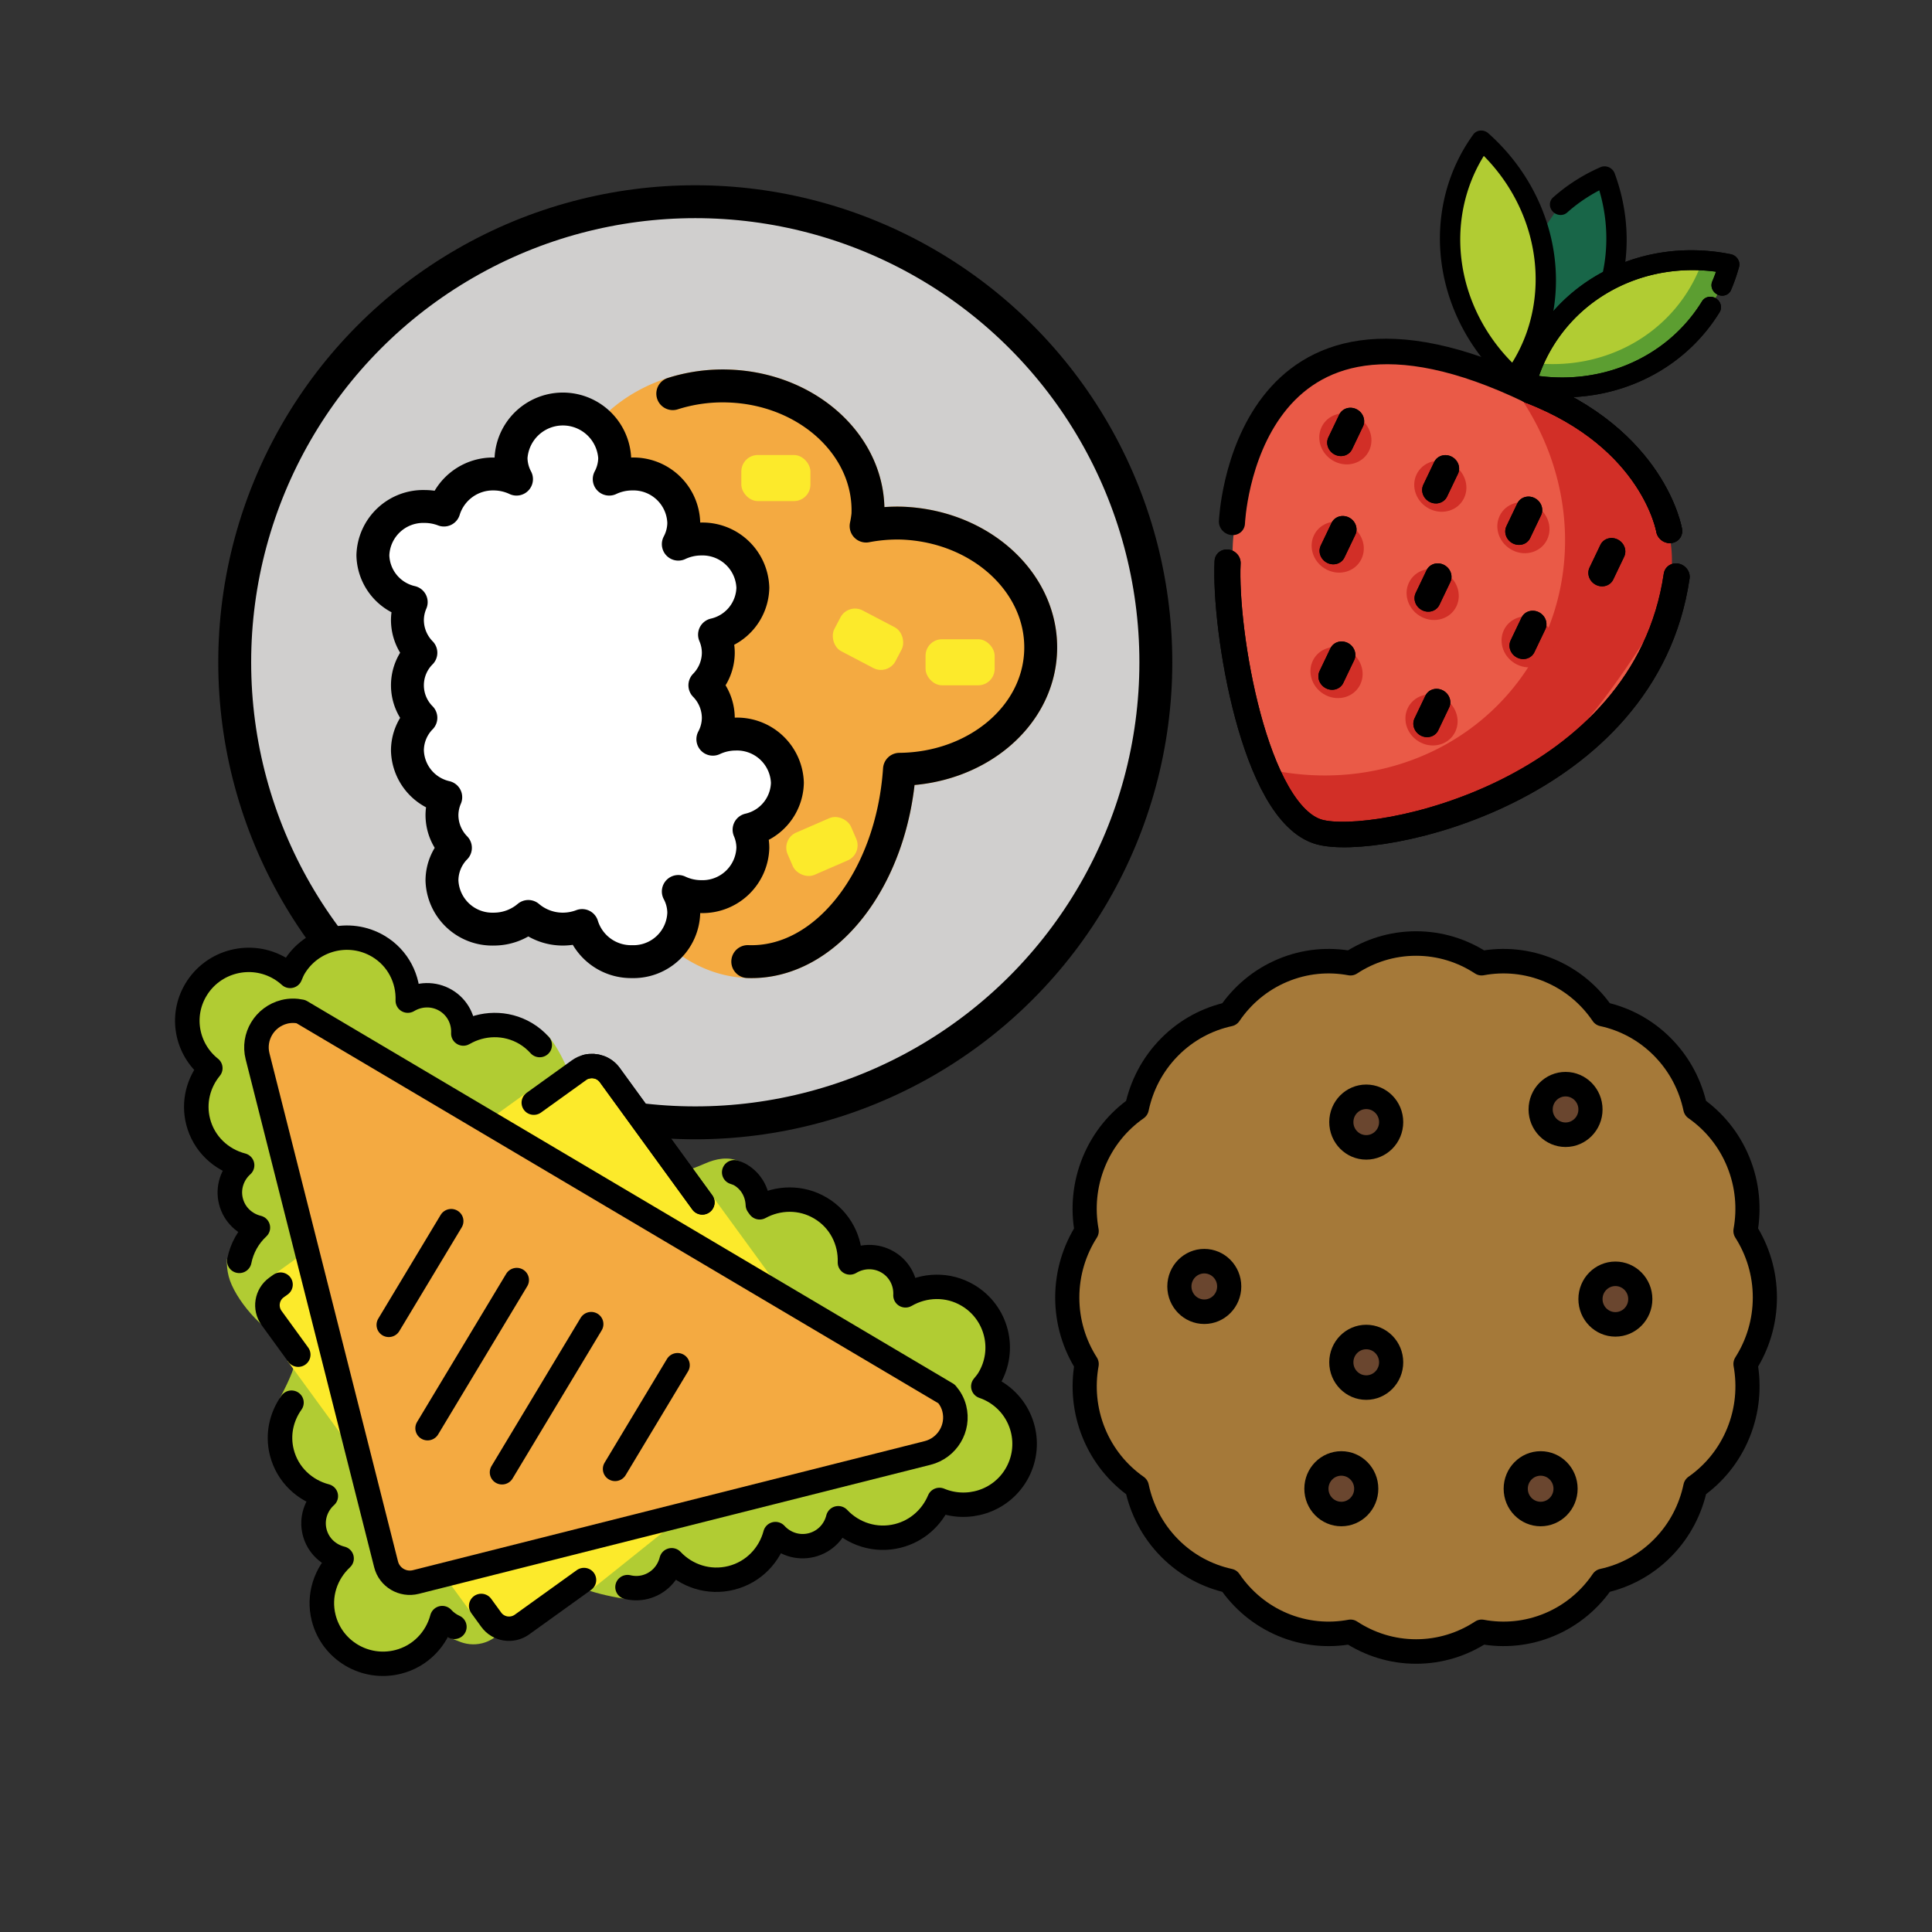 <?xml version="1.0" encoding="UTF-8" standalone="no"?>
<svg
   xmlns:dc="http://purl.org/dc/elements/1.1/"
   xmlns:cc="http://creativecommons.org/ns#"
   xmlns:rdf="http://www.w3.org/1999/02/22-rdf-syntax-ns#"
   xmlns:svg="http://www.w3.org/2000/svg"
   xmlns="http://www.w3.org/2000/svg"
   xmlns:sodipodi="http://sodipodi.sourceforge.net/DTD/sodipodi-0.dtd"
   xmlns:inkscape="http://www.inkscape.org/namespaces/inkscape"
   inkscape:version="1.0beta2 (2b71d25, 2019-12-03)"
   sodipodi:docname="allFood.svg"
   version="1.1"
   viewBox="0 0 72 72"
   id="emoji">
  <rect x="0" y="0" width="72" height="72" fill="#333333" stroke="none"/>
  <defs
     id="defs35" />
  <sodipodi:namedview
     inkscape:current-layer="emoji"
     inkscape:window-maximized="0"
     inkscape:window-y="23"
     inkscape:window-x="0"
     inkscape:cy="36"
     inkscape:cx="36"
     inkscape:zoom="9.9722222"
     showgrid="false"
     id="namedview33"
     inkscape:window-height="884"
     inkscape:window-width="1373"
     inkscape:pageshadow="2"
     inkscape:pageopacity="0"
     guidetolerance="10"
     gridtolerance="10"
     objecttolerance="10"
     borderopacity="1"
     inkscape:document-rotation="0"
     bordercolor="#666666"
     pagecolor="#ffffff" />
  <g
     transform="matrix(0.613,0,0,0.613,3.843,2.613)"
     id="g51">
    <g
       id="color">
      <circle
         cx="36"
         cy="36"
         r="28"
         fill="#d0cfce"
         id="circle10" />
      <path
         inkscape:connector-curvature="0"
         d="m 56.994,35.361 c 0.171,-4.139 -3.606,-7.641 -8.435,-7.821 a 10.047,10.047 0 0 0 -2.175,0.178 6.341,6.341 0 0 0 0.11,-0.69 c 0.171,-4.139 -3.606,-7.641 -8.435,-7.822 -4.829,-0.181 -8.882,3.029 -9.053,7.168 a 7.413,7.413 0 0 0 4.503,6.822 15.84,15.84 0 0 0 -2.548,8.189 c -0.284,6.895 3.4,12.63 8.229,12.811 4.719,0.176 8.774,-5.02 9.223,-11.69 4.615,-0.042 8.417,-3.144 8.581,-7.145 z"
         fill="#f4aa41"
         stroke="#f4aa41"
         stroke-miterlimit="10"
         stroke-width="2"
         id="path12" />
      <path
         inkscape:connector-curvature="0"
         d="M 41.6,43.329 A 3.062,3.062 0 0 0 38.45,40.365 3.275,3.275 0 0 0 37.068,40.677 2.794,2.794 0 0 0 37.4,39.377 2.85,2.85 0 0 0 36.583,37.4 2.85,2.85 0 0 0 37.4,35.423 2.799,2.799 0 0 0 37.17,34.321 2.994,2.994 0 0 0 39.5,31.471 3.062,3.062 0 0 0 36.35,28.506 3.275,3.275 0 0 0 34.968,28.819 2.795,2.795 0 0 0 35.3,27.518 3.062,3.062 0 0 0 32.15,24.553 3.275,3.275 0 0 0 30.768,24.866 2.794,2.794 0 0 0 31.1,23.565 a 3.156,3.156 0 0 0 -6.3,0 2.794,2.794 0 0 0 0.332,1.301 3.275,3.275 0 0 0 -1.382,-0.313 3.115,3.115 0 0 0 -3.029,2.193 3.306,3.306 0 0 0 -1.171,-0.217 3.062,3.062 0 0 0 -3.15,2.965 2.994,2.994 0 0 0 2.33,2.851 2.8,2.8 0 0 0 -0.23,1.102 2.85,2.85 0 0 0 0.818,1.976 2.798,2.798 0 0 0 0,3.953 2.85,2.85 0 0 0 -0.818,1.976 2.994,2.994 0 0 0 2.33,2.851 2.8,2.8 0 0 0 -0.23,1.102 2.85,2.85 0 0 0 0.818,1.976 2.85,2.85 0 0 0 -0.818,1.976 3.062,3.062 0 0 0 3.15,2.965 3.237,3.237 0 0 0 2.1,-0.769 3.237,3.237 0 0 0 2.1,0.769 3.304,3.304 0 0 0 1.171,-0.217 A 3.115,3.115 0 0 0 32.15,54.2 3.062,3.062 0 0 0 35.3,51.235 2.794,2.794 0 0 0 34.968,49.934 3.275,3.275 0 0 0 36.35,50.247 3.062,3.062 0 0 0 39.5,47.282 2.8,2.8 0 0 0 39.27,46.18 2.994,2.994 0 0 0 41.6,43.329 Z"
         fill="#fff"
         id="path14" />
      <rect
         x="38.8"
         y="23.4"
         width="4.2"
         height="2.8"
         rx="1"
         fill="#fcea2b"
         id="rect16" />
      <rect
         x="44.4"
         y="33.2"
         width="4.2"
         height="2.8"
         rx="1"
         transform="rotate(27.642,46.5,34.6)"
         fill="#fcea2b"
         id="rect18" />
      <rect
         x="41.6"
         y="45.8"
         width="4.2"
         height="2.8"
         rx="1"
         transform="rotate(-23.451,43.7,47.2)"
         fill="#fcea2b"
         id="rect20" />
      <rect
         x="50"
         y="34.6"
         width="4.2"
         height="2.8"
         rx="1"
         fill="#fcea2b"
         id="rect22" />
    </g>
    <g
       id="line">
      <circle
         cx="36"
         cy="36"
         r="28"
         fill="none"
         stroke="#000"
         stroke-miterlimit="10"
         stroke-width="2"
         id="circle25" />
      <path
         inkscape:connector-curvature="0"
         d="M 41.6,43.329 A 3.062,3.062 0 0 0 38.45,40.365 3.275,3.275 0 0 0 37.068,40.677 2.794,2.794 0 0 0 37.4,39.377 2.85,2.85 0 0 0 36.583,37.4 2.85,2.85 0 0 0 37.4,35.423 2.799,2.799 0 0 0 37.17,34.321 2.994,2.994 0 0 0 39.5,31.471 3.062,3.062 0 0 0 36.35,28.506 3.275,3.275 0 0 0 34.968,28.819 2.795,2.795 0 0 0 35.3,27.518 3.062,3.062 0 0 0 32.15,24.553 3.275,3.275 0 0 0 30.768,24.866 2.794,2.794 0 0 0 31.1,23.565 a 3.156,3.156 0 0 0 -6.3,0 2.794,2.794 0 0 0 0.332,1.301 3.275,3.275 0 0 0 -1.382,-0.313 3.115,3.115 0 0 0 -3.029,2.193 3.306,3.306 0 0 0 -1.171,-0.217 3.062,3.062 0 0 0 -3.15,2.965 2.994,2.994 0 0 0 2.33,2.851 2.8,2.8 0 0 0 -0.23,1.102 2.85,2.85 0 0 0 0.818,1.976 2.798,2.798 0 0 0 0,3.953 2.85,2.85 0 0 0 -0.818,1.976 2.994,2.994 0 0 0 2.33,2.851 2.8,2.8 0 0 0 -0.23,1.102 2.85,2.85 0 0 0 0.818,1.976 2.85,2.85 0 0 0 -0.818,1.976 3.062,3.062 0 0 0 3.15,2.965 3.237,3.237 0 0 0 2.1,-0.769 3.237,3.237 0 0 0 2.1,0.769 3.304,3.304 0 0 0 1.171,-0.217 A 3.115,3.115 0 0 0 32.15,54.2 3.062,3.062 0 0 0 35.3,51.235 2.794,2.794 0 0 0 34.968,49.934 3.275,3.275 0 0 0 36.35,50.247 3.062,3.062 0 0 0 39.5,47.282 2.8,2.8 0 0 0 39.27,46.18 2.994,2.994 0 0 0 41.6,43.329 Z"
         fill="none"
         stroke="#000"
         stroke-linecap="round"
         stroke-linejoin="round"
         stroke-width="2"
         id="path27" />
      <path
         inkscape:connector-curvature="0"
         d="m 39.191,54.196 c 4.719,0.176 8.774,-5.02 9.223,-11.69 4.615,-0.041 8.416,-3.143 8.581,-7.144 0.171,-4.139 -3.606,-7.641 -8.435,-7.821 a 10.047,10.047 0 0 0 -2.175,0.178 6.341,6.341 0 0 0 0.11,-0.69 c 0.171,-4.139 -3.606,-7.641 -8.435,-7.822 a 10.012,10.012 0 0 0 -3.428,0.462"
         fill="none"
         stroke="#000"
         stroke-linecap="round"
         stroke-linejoin="round"
         stroke-width="2"
         id="path29" />
    </g>
  </g>
  <g
     transform="matrix(0.533,0,0,0.497,30.052,6.459)"
     id="g241">
    <g
       id="g367"
       transform="matrix(0.83,0.444,-0.378,0.848,29.835,-21.044)">
      <g
         id="color-9">
        <path
           id="path53"
           d="m 52.396,38 c 1,-8 -6.716,-13 -15,-13 -8.284,0 -15.973,7.78 -17,16 -1,8 7.716,16 16,16 8.284,0 14.972,-10.78 16,-19 z"
           fill="#ea5a47"
           inkscape:connector-curvature="0" />
        <path
           id="path55"
           d="m 36.396,25 c 10,-1 14,5 14,5"
           fill="#ea5a47"
           inkscape:connector-curvature="0" />
        <path
           id="path57"
           d="m 52.396,33 c 4.871,16.561 -11.615,30.123 -16,31 -5,1 -13,-11 -15,-16"
           fill="#ea5a47"
           inkscape:connector-curvature="0" />
        <path
           id="path59"
           d="M 45.396,42.5 A 19.482,19.482 0 0 0 35.486,25.533 7.39,7.39 0 0 1 38.396,25 c 8.284,0 15,5 14,13 -1.123,8.986 -3,22 -16,26 -1.888,0.581 -4.23,-1.672 -5.005,-2.799 A 19.498,19.498 0 0 0 45.396,42.5 Z"
           fill="#d22f27"
           inkscape:connector-curvature="0" />
        <path
           id="path61"
           d="m 20.396,45 c 0,0 -8.023,-19.649 16,-20"
           fill="#ea5a47"
           inkscape:connector-curvature="0" />
        <circle
           id="circle63"
           fill="#d22f27"
           r="2"
           cy="35"
           cx="25.396" />
        <circle
           id="circle65"
           fill="#d22f27"
           r="2"
           cy="35"
           cx="33.396" />
        <circle
           id="circle67"
           fill="#d22f27"
           r="2"
           cy="35"
           cx="40.396" />
        <circle
           id="circle69"
           fill="#d22f27"
           r="2"
           cy="35"
           cx="47.396" />
        <circle
           id="circle71"
           fill="#d22f27"
           r="2"
           cy="43"
           cx="44.396" />
        <circle
           id="circle73"
           fill="#d22f27"
           r="2"
           cy="43"
           cx="36.396" />
        <circle
           id="circle75"
           fill="#d22f27"
           r="2"
           cy="43"
           cx="28.396" />
        <circle
           id="circle77"
           fill="#d22f27"
           r="2"
           cy="52"
           cx="32.396" />
        <circle
           id="circle79"
           fill="#d22f27"
           r="2"
           cy="52"
           cx="40.396" />
        <path
           id="path81"
           d="M 32.397,10.658 Q 32.494,10.414 32.6,10.17 A 14.001,14.001 0 0 1 34.527,7 14.02,14.02 0 0 1 37.446,22.473 c -0.508,1.168 -5.513,-0.344 -6.727,-0.279"
           fill="#186648"
           inkscape:connector-curvature="0" />
        <path
           id="path83"
           d="m 35.051,20.933 a 14.001,14.001 0 0 1 -0.14,3.707 13.956,13.956 0 0 1 -9.942,-15.802 14.02,14.02 0 0 1 10.082,12.095 z"
           fill="#b1cc33"
           inkscape:connector-curvature="0" />
        <path
           id="path85"
           d="M 46.012,10.666 A 14.619,14.619 0 0 0 45.819,8.839 13.956,13.956 0 0 0 35.877,24.64 14.02,14.02 0 0 0 45.959,12.546"
           fill="#b1cc33"
           inkscape:connector-curvature="0" />
        <path
           id="path87"
           d="m 43.965,10.896 a 12.992,12.992 0 0 0 -0.071,-1.345 13.997,13.997 0 0 1 1.925,-0.712 14.657,14.657 0 0 1 0.193,1.828 l -0.052,1.88 A 14.02,14.02 0 0 1 35.877,24.64 14.696,14.696 0 0 1 35.691,22.896 12.849,12.849 0 0 0 43.965,10.896 Z"
           fill="#5c9e31"
           inkscape:connector-curvature="0" />
      </g>
      <g
         id="line-3">
        <path
           id="path90"
           d="m 52.396,38 c 1,-8 -6.716,-13 -15,-13 -8.284,0 -15.973,7.78 -17,16 -1,8 7.716,16 16,16 8.284,0 14.972,-10.78 16,-19 z"
           fill="none"
           inkscape:connector-curvature="0" />
        <path
           id="path92"
           d="m 36.396,25 c 10,-1 14,5 14,5"
           stroke-width="2"
           stroke-linejoin="round"
           stroke-linecap="round"
           stroke="#000000"
           fill="none"
           inkscape:connector-curvature="0" />
        <path
           id="path94"
           d="M 45.396,42.5 A 19.482,19.482 0 0 0 35.486,25.533 7.39,7.39 0 0 1 38.396,25 c 8.284,0 15,5 14,13 -1.123,8.986 -3,22 -16,26 -1.888,0.581 -4.23,-1.672 -5.005,-2.799 A 19.498,19.498 0 0 0 45.396,42.5 Z"
           fill="none"
           inkscape:connector-curvature="0" />
        <path
           id="path96"
           d="m 20.396,45 c 0,0 -8.023,-19.649 16,-20"
           stroke-width="2"
           stroke-linejoin="round"
           stroke-linecap="round"
           stroke="#000000"
           fill="none"
           inkscape:connector-curvature="0" />
        <circle
           id="circle98"
           fill="none"
           r="2"
           cy="35"
           cx="25.396" />
        <circle
           id="circle100"
           fill="none"
           r="2"
           cy="35"
           cx="33.396" />
        <circle
           id="circle102"
           fill="none"
           r="2"
           cy="35"
           cx="40.396" />
        <circle
           id="circle104"
           fill="none"
           r="2"
           cy="35"
           cx="47.396" />
        <circle
           id="circle106"
           fill="none"
           r="2"
           cy="43"
           cx="44.396" />
        <circle
           id="circle108"
           fill="none"
           r="2"
           cy="43"
           cx="36.396" />
        <circle
           id="circle110"
           fill="none"
           r="2"
           cy="43"
           cx="28.396" />
        <circle
           id="circle112"
           fill="none"
           r="2"
           cy="52"
           cx="32.396" />
        <circle
           id="circle114"
           fill="none"
           r="2"
           cy="52"
           cx="40.396" />
        <line
           id="line116"
           stroke-width="2"
           stroke-linejoin="round"
           stroke-linecap="round"
           stroke="#000000"
           fill="none"
           y2="33.485"
           y1="35.5"
           x2="25.192"
           x1="25.192" />
        <line
           id="line118"
           stroke-width="2"
           stroke-linejoin="round"
           stroke-linecap="round"
           stroke="#000000"
           fill="none"
           y2="33.485"
           y1="35.5"
           x2="33.192"
           x1="33.192" />
        <line
           id="line120"
           stroke-width="2"
           stroke-linejoin="round"
           stroke-linecap="round"
           stroke="#000000"
           fill="none"
           y2="33.485"
           y1="35.5"
           x2="40.192"
           x1="40.192" />
        <line
           id="line122"
           stroke-width="2"
           stroke-linejoin="round"
           stroke-linecap="round"
           stroke="#000000"
           fill="none"
           y2="33.485"
           y1="35.5"
           x2="47.192"
           x1="47.192" />
        <line
           id="line124"
           stroke-width="2"
           stroke-linejoin="round"
           stroke-linecap="round"
           stroke="#000000"
           fill="none"
           y2="41.485"
           y1="43.5"
           x2="44.192"
           x1="44.192" />
        <line
           id="line126"
           stroke-width="2"
           stroke-linejoin="round"
           stroke-linecap="round"
           stroke="#000000"
           fill="none"
           y2="41.485"
           y1="43.5"
           x2="36.192"
           x1="36.192" />
        <line
           id="line128"
           stroke-width="2"
           stroke-linejoin="round"
           stroke-linecap="round"
           stroke="#000000"
           fill="none"
           y2="41.485"
           y1="43.5"
           x2="28.192"
           x1="28.192" />
        <line
           id="line130"
           stroke-width="2"
           stroke-linejoin="round"
           stroke-linecap="round"
           stroke="#000000"
           fill="none"
           y2="50.485"
           y1="52.5"
           x2="32.192"
           x1="32.192" />
        <line
           id="line132"
           stroke-width="2"
           stroke-linejoin="round"
           stroke-linecap="round"
           stroke="#000000"
           fill="none"
           y2="50.485"
           y1="52.5"
           x2="40.192"
           x1="40.192" />
        <path
           id="path134"
           d="m 52.396,33 c 4.871,16.561 -11.615,30.123 -16,31 -5,1 -13,-11 -15,-16"
           stroke-width="2"
           stroke-linejoin="round"
           stroke-linecap="round"
           stroke="#000000"
           fill="none"
           inkscape:connector-curvature="0" />
        <path
           id="path136"
           d="m 36.396,25 c 10,-1 14,5 14,5"
           stroke-width="2"
           stroke-linejoin="round"
           stroke-linecap="round"
           stroke="#000000"
           fill="none"
           inkscape:connector-curvature="0" />
        <g
           id="g148">
          <path
             id="path138"
             d="M 32.397,10.658 Q 32.494,10.414 32.6,10.17 A 14.001,14.001 0 0 1 34.527,7 a 14.09,14.09 0 0 1 3.761,6.919"
             stroke-width="1.558"
             stroke-linejoin="round"
             stroke-linecap="round"
             stroke="#000000"
             fill="none"
             inkscape:connector-curvature="0" />
          <path
             id="path140"
             d="m 35.051,20.933 a 14.001,14.001 0 0 1 -0.14,3.707 13.956,13.956 0 0 1 -9.942,-15.802 14.02,14.02 0 0 1 10.082,12.095 z"
             stroke-width="1.558"
             stroke-linejoin="round"
             stroke="#000000"
             fill="none"
             inkscape:connector-curvature="0" />
          <path
             id="path142"
             d="M 46.012,10.666 A 14.619,14.619 0 0 0 45.819,8.839 13.956,13.956 0 0 0 35.877,24.64 14.02,14.02 0 0 0 45.959,12.546"
             stroke-width="1.558"
             stroke-linejoin="round"
             stroke-linecap="round"
             stroke="#000000"
             fill="none"
             inkscape:connector-curvature="0" />
          <path
             id="path144"
             d="m 43.965,10.896 a 12.992,12.992 0 0 0 -0.071,-1.345 13.997,13.997 0 0 1 1.925,-0.712 14.657,14.657 0 0 1 0.193,1.828 l -0.052,1.88 A 14.02,14.02 0 0 1 35.877,24.64 14.696,14.696 0 0 1 35.691,22.896 12.849,12.849 0 0 0 43.965,10.896 Z"
             fill="none"
             inkscape:connector-curvature="0" />
          <path
             id="path146"
             d="M 46.012,10.666 A 14.619,14.619 0 0 0 45.819,8.839 13.956,13.956 0 0 0 35.877,24.64 14.02,14.02 0 0 0 45.959,12.546"
             stroke-width="1.558"
             stroke-linejoin="round"
             stroke-linecap="round"
             stroke="#000000"
             fill="none"
             inkscape:connector-curvature="0" />
        </g>
        <line
           id="line150"
           stroke-width="2"
           stroke-linejoin="round"
           stroke-linecap="round"
           stroke="#000000"
           fill="none"
           y2="33.485"
           y1="35.5"
           x2="25.192"
           x1="25.192" />
        <line
           id="line152"
           stroke-width="2"
           stroke-linejoin="round"
           stroke-linecap="round"
           stroke="#000000"
           fill="none"
           y2="33.485"
           y1="35.5"
           x2="33.192"
           x1="33.192" />
        <line
           id="line154"
           stroke-width="2"
           stroke-linejoin="round"
           stroke-linecap="round"
           stroke="#000000"
           fill="none"
           y2="33.485"
           y1="35.5"
           x2="40.192"
           x1="40.192" />
        <line
           id="line156"
           stroke-width="2"
           stroke-linejoin="round"
           stroke-linecap="round"
           stroke="#000000"
           fill="none"
           y2="33.485"
           y1="35.5"
           x2="47.192"
           x1="47.192" />
        <line
           id="line158"
           stroke-width="2"
           stroke-linejoin="round"
           stroke-linecap="round"
           stroke="#000000"
           fill="none"
           y2="41.485"
           y1="43.5"
           x2="44.192"
           x1="44.192" />
        <line
           id="line160"
           stroke-width="2"
           stroke-linejoin="round"
           stroke-linecap="round"
           stroke="#000000"
           fill="none"
           y2="41.485"
           y1="43.5"
           x2="36.192"
           x1="36.192" />
        <line
           id="line162"
           stroke-width="2"
           stroke-linejoin="round"
           stroke-linecap="round"
           stroke="#000000"
           fill="none"
           y2="41.485"
           y1="43.5"
           x2="28.192"
           x1="28.192" />
        <line
           id="line164"
           stroke-width="2"
           stroke-linejoin="round"
           stroke-linecap="round"
           stroke="#000000"
           fill="none"
           y2="50.485"
           y1="52.5"
           x2="32.192"
           x1="32.192" />
        <line
           id="line166"
           stroke-width="2"
           stroke-linejoin="round"
           stroke-linecap="round"
           stroke="#000000"
           fill="none"
           y2="50.485"
           y1="52.5"
           x2="40.192"
           x1="40.192" />
        <path
           id="path168"
           d="m 52.396,33 c 4.871,16.561 -11.615,30.123 -16,31 -5,1 -13,-11 -15,-16"
           stroke-width="2"
           stroke-linejoin="round"
           stroke-linecap="round"
           stroke="#000000"
           fill="none"
           inkscape:connector-curvature="0" />
        <path
           id="path170"
           d="m 36.396,25 c 10,-1 14,5 14,5"
           stroke-width="2"
           stroke-linejoin="round"
           stroke-linecap="round"
           stroke="#000000"
           fill="none"
           inkscape:connector-curvature="0" />
      </g>
    </g>
    <g
       id="g501"
       transform="matrix(0.832,-0.225,0.209,0.886,-51.493,55.619)"
       inkscape:transform-center-x="-5.9174604"
       inkscape:transform-center-y="-1.0037932">
      <g
         id="color-8">
        <path
           id="path436"
           d="m 15.391,65 0.766,0.543 c 0.513,0.407 1.152,0.66 1.857,0.66 1.148,0 2.135,-0.652 2.639,-1.601 0.852,1.543 2.098,-0.665 5.316,-1.853 0.284,0.535 1.348,1.555 4.198,2.782 l 0.456,-0.881 c 0.003,0.002 0.388,0.176 0.592,0.231 0.031,0.009 0.062,0.021 0.093,0.028 C 31.531,64.965 31.762,65 32.002,65 c 0.183,0 0.359,-0.022 0.533,-0.054 0.054,-0.01 0.105,-0.021 0.158,-0.034 0.124,-0.029 0.244,-0.067 0.362,-0.112 0.05,-0.018 0.102,-0.034 0.151,-0.056 0.133,-0.059 0.259,-0.129 0.381,-0.207 0.085,-0.053 0.163,-0.112 0.242,-0.173 0.037,-0.03 0.074,-0.061 0.11,-0.092 0.286,-0.244 0.522,-0.538 0.7,-0.873 v 0 c 0,0 0,10e-4 10e-4,10e-4 0.3,0.543 0.692,1.02 1.165,1.416 0.054,0.046 0.108,0.092 0.164,0.136 0.133,0.102 0.267,0.2 0.409,0.288 0.159,0.101 0.327,0.189 0.498,0.271 0.12,0.057 0.24,0.107 0.365,0.154 0.198,0.076 0.401,0.14 0.611,0.191 0.087,0.021 0.174,0.039 0.263,0.056 C 38.404,65.963 38.697,66 39,66 c 0,0 10e-4,0 0.002,0 v 0 c 9e-4,0 9e-4,0 9e-4,0 0.305,0 0.599,-0.037 0.888,-0.09 0.086,-0.016 0.17,-0.034 0.255,-0.054 0.215,-0.052 0.424,-0.116 0.627,-0.195 0.105,-0.04 0.209,-0.08 0.31,-0.127 0.189,-0.089 0.372,-0.186 0.548,-0.298 0.138,-0.085 0.266,-0.18 0.395,-0.277 0.062,-0.05 0.123,-0.101 0.185,-0.152 0.464,-0.392 0.851,-0.861 1.147,-1.396 0.002,-0.003 0.004,-0.007 0.007,-0.01 0.179,0.336 0.417,0.632 0.705,0.876 0.033,0.029 0.066,0.057 0.102,0.084 0.081,0.063 0.161,0.124 0.248,0.179 0.12,0.076 0.246,0.145 0.378,0.205 0.051,0.021 0.103,0.037 0.156,0.057 0.115,0.044 0.234,0.081 0.356,0.111 0.054,0.013 0.106,0.024 0.161,0.034 C 45.643,64.978 45.818,65 46,65 c 0,0 10e-4,0 0.002,0 v 0 c 9e-4,0 9e-4,0 9e-4,0 0.184,0 0.36,-0.022 0.534,-0.054 0.052,-0.01 0.102,-0.021 0.153,-0.033 0.128,-0.03 0.252,-0.069 0.373,-0.116 0.047,-0.018 0.095,-0.031 0.14,-0.051 0.136,-0.061 0.266,-0.133 0.39,-0.212 0.08,-0.05 0.153,-0.105 0.228,-0.163 0.044,-0.034 0.088,-0.07 0.131,-0.107 0.276,-0.238 0.506,-0.524 0.681,-0.849 0.003,-0.005 0.007,-0.01 0.009,-0.015 0.301,0.544 0.694,1.022 1.168,1.417 0.054,0.046 0.106,0.091 0.162,0.135 0.133,0.102 0.266,0.199 0.408,0.288 0.164,0.103 0.336,0.193 0.512,0.277 0.114,0.054 0.23,0.102 0.349,0.146 0.199,0.077 0.405,0.141 0.616,0.191 0.087,0.021 0.173,0.039 0.261,0.056 C 52.403,65.963 52.696,66 53,66 c 0,0 10e-4,0 0.002,0 v 0 c 9e-4,0 9e-4,0 9e-4,0 0.307,0 0.605,-0.037 0.895,-0.09 0.062,-0.012 0.124,-0.021 0.186,-0.035 0.261,-0.059 0.514,-0.137 0.757,-0.234 0.09,-0.036 0.176,-0.077 0.264,-0.118 0.167,-0.079 0.328,-0.167 0.484,-0.263 0.159,-0.097 0.309,-0.204 0.456,-0.317 0.091,-0.071 0.18,-0.143 0.266,-0.22 0.231,-0.204 0.438,-0.429 0.627,-0.672 0.021,-0.026 0.045,-0.051 0.065,-0.078 0.239,0.182 0.489,0.335 0.751,0.468 0.011,0.006 0.022,0.012 0.033,0.018 0.249,0.124 0.503,0.225 0.765,0.304 0.033,0.01 0.066,0.02 0.1,0.029 0.243,0.068 0.486,0.119 0.735,0.15 0.064,0.008 0.126,0.013 0.19,0.019 0.225,0.018 0.446,0.028 0.671,0.018 0.097,-0.005 0.193,-0.018 0.29,-0.028 0.194,-0.021 0.387,-0.043 0.578,-0.086 0.132,-0.029 0.26,-0.075 0.391,-0.116 0.156,-0.049 0.313,-0.093 0.466,-0.158 0.169,-0.071 0.327,-0.166 0.489,-0.257 0.109,-0.062 0.224,-0.112 0.329,-0.184 0.264,-0.177 0.517,-0.379 0.75,-0.612 1.952,-1.953 1.951,-5.119 -9e-4,-7.071 -0.247,-0.247 -0.514,-0.461 -0.794,-0.645 0.204,-0.149 0.408,-0.3 0.593,-0.484 1.708,-1.709 1.921,-4.347 0.64,-6.287 -0.184,-0.277 -0.396,-0.54 -0.641,-0.784 -0.215,-0.215 -0.448,-0.397 -0.689,-0.564 -0.073,-0.051 -0.148,-0.099 -0.224,-0.145 -0.185,-0.113 -0.376,-0.213 -0.571,-0.3 -0.112,-0.051 -0.225,-0.099 -0.341,-0.141 -0.188,-0.067 -0.377,-0.125 -0.57,-0.169 -0.16,-0.038 -0.32,-0.062 -0.483,-0.084 -0.076,-0.009 -0.151,-0.016 -0.228,-0.021 -0.608,-0.052 -1.216,0.006 -1.806,0.175 -0.003,10e-4 -0.007,0.002 -0.011,0.003 0.155,-0.509 0.177,-1.046 0.057,-1.562 -0.005,-0.02 -0.013,-0.038 -0.018,-0.059 -0.055,-0.213 -0.135,-0.418 -0.236,-0.617 -0.026,-0.052 -0.052,-0.103 -0.081,-0.153 -0.127,-0.215 -0.271,-0.422 -0.456,-0.607 0,0 0,0 -10e-4,-10e-4 v 0 c -10e-4,-9e-4 -0.002,-9e-4 -0.003,-0.002 -0.183,-0.183 -0.388,-0.326 -0.601,-0.452 -0.053,-0.03 -0.105,-0.057 -0.159,-0.084 -0.196,-0.1 -0.398,-0.179 -0.608,-0.232 -0.022,-0.006 -0.044,-0.015 -0.066,-0.019 -0.514,-0.12 -1.048,-0.098 -1.555,0.056 -0.001,9e-4 -0.003,9e-4 -0.004,9e-4 0.173,-0.597 0.232,-1.212 0.178,-1.826 -0.006,-0.071 -0.012,-0.142 -0.021,-0.212 -0.021,-0.166 -0.047,-0.328 -0.085,-0.491 -0.043,-0.191 -0.101,-0.379 -0.167,-0.565 -0.042,-0.115 -0.089,-0.228 -0.14,-0.34 -0.088,-0.197 -0.188,-0.39 -0.304,-0.576 -0.046,-0.075 -0.092,-0.147 -0.142,-0.221 -0.166,-0.24 -0.348,-0.474 -0.562,-0.689 -0.001,0 -0.001,-10e-4 -0.002,-0.002 v 0 c -10e-4,-10e-4 -10e-4,-10e-4 -10e-4,-10e-4 -0.215,-0.215 -0.449,-0.398 -0.69,-0.564 -0.068,-0.048 -0.138,-0.093 -0.208,-0.137 -0.198,-0.122 -0.401,-0.231 -0.61,-0.321 -0.137,-0.06 -0.274,-0.108 -0.415,-0.156 -0.14,-0.047 -0.279,-0.092 -0.422,-0.125 -0.171,-0.042 -0.342,-0.073 -0.517,-0.097 -0.026,-0.003 -0.054,-0.005 -0.08,-0.008 -0.664,-0.079 -1.333,-0.024 -1.978,0.163 0.234,-0.769 0.154,-1.607 -0.243,-2.324 -0.019,-0.033 -0.033,-0.066 -0.053,-0.099 -0.122,-0.203 -0.263,-0.398 -0.438,-0.574 0,0 0,0 -0.001,-0.001 v 0 c -0.074,-0.074 0.283,-1.02 0.2,-1.079 -0.792,-0.644 -1.797,-0.701 -2.76,-0.539 -11.113,1.869 -9.322,-7.601 -9.012,-8.628 0.285,-0.943 -0.266,-3.576 -0.876,-4.729 l -0.729,-0.19 c -0.032,-0.062 -0.165,0.692 -0.199,0.632 -0.069,-0.117 -0.136,-0.234 -0.216,-0.348 -0.162,-0.236 -0.34,-0.465 -0.551,-0.676 -0.217,-0.217 -0.453,-0.4 -0.696,-0.567 -0.068,-0.048 -0.138,-0.092 -0.208,-0.136 -0.193,-0.119 -0.392,-0.224 -0.597,-0.313 -0.092,-0.041 -0.183,-0.082 -0.276,-0.117 -0.204,-0.076 -0.412,-0.138 -0.624,-0.186 -0.155,-0.036 -0.31,-0.06 -0.468,-0.081 -0.083,-0.01 -0.166,-0.017 -0.249,-0.024 -0.604,-0.051 -1.208,0.009 -1.794,0.177 -0.003,0.001 -0.007,0.001 -0.01,0.002 0.155,-0.508 0.178,-1.044 0.057,-1.56 -0.005,-0.021 -0.014,-0.042 -0.019,-0.065 -0.054,-0.209 -0.132,-0.411 -0.232,-0.607 -0.027,-0.055 -0.054,-0.108 -0.085,-0.162 -0.124,-0.209 -0.266,-0.41 -0.445,-0.591 -0.003,-0.004 -0.005,-0.009 -0.009,-0.013 -0.005,-0.005 -0.011,-0.007 -0.015,-0.012 -0.18,-0.177 -0.379,-0.318 -0.587,-0.44 -0.055,-0.033 -0.111,-0.06 -0.168,-0.089 -0.191,-0.097 -0.389,-0.174 -0.592,-0.227 -0.028,-0.007 -0.054,-0.018 -0.082,-0.024 -0.51,-0.118 -1.04,-0.096 -1.543,0.056 -0.004,10e-4 -0.008,10e-4 -0.012,0.002 C 25.475,11.896 25.074,10 23.74,8.666 21.787,6.713 18.621,6.713 16.67,8.666 16.484,8.851 16.335,9.054 16.185,9.259 16,8.977 15.786,8.712 15.539,8.465 14.562,7.488 13.283,7 12.003,7 10.724,7 9.444,7.488 8.469,8.465 8.234,8.699 8.032,8.952 7.856,9.216 7.788,9.316 7.74,9.425 7.681,9.528 c -0.095,0.167 -0.192,0.333 -0.268,0.509 -0.061,0.144 -0.103,0.293 -0.149,0.442 -0.044,0.139 -0.093,0.275 -0.124,0.416 -0.041,0.183 -0.062,0.366 -0.083,0.552 -0.011,0.106 -0.026,0.212 -0.03,0.319 -0.011,0.215 -10e-4,0.429 0.017,0.644 0.007,0.073 0.012,0.145 0.021,0.218 0.03,0.24 0.08,0.476 0.145,0.711 0.012,0.042 0.024,0.083 0.037,0.125 0.077,0.254 0.175,0.5 0.294,0.741 0.01,0.019 0.021,0.039 0.031,0.059 0.129,0.254 0.278,0.497 0.454,0.73 0.001,0.002 0.002,0.005 0.004,0.007 -0.276,0.206 -0.527,0.44 -0.756,0.697 -0.071,0.08 -0.138,0.164 -0.204,0.249 -0.12,0.153 -0.231,0.31 -0.333,0.478 -0.093,0.151 -0.178,0.307 -0.254,0.468 -0.043,0.091 -0.085,0.179 -0.122,0.272 C 6.264,17.406 6.186,17.657 6.127,17.916 6.113,17.979 6.104,18.043 6.092,18.106 6.039,18.396 6.002,18.693 6.002,19 c 0,0.304 0.037,0.598 0.089,0.886 0.017,0.089 0.035,0.175 0.056,0.261 0.051,0.21 0.114,0.414 0.19,0.613 0.047,0.124 0.099,0.245 0.154,0.365 0.082,0.17 0.17,0.337 0.27,0.496 0.09,0.144 0.189,0.279 0.292,0.413 0.042,0.054 0.085,0.105 0.129,0.157 0.398,0.475 0.876,0.869 1.421,1.17 C 8.266,23.541 7.969,23.779 7.724,24.068 7.696,24.101 7.67,24.133 7.644,24.166 7.58,24.247 7.518,24.329 7.463,24.418 7.387,24.538 7.317,24.663 7.259,24.794 7.236,24.845 7.221,24.899 7.2,24.952 7.156,25.067 7.119,25.186 7.09,25.308 7.077,25.36 7.065,25.414 7.056,25.468 7.023,25.641 7.002,25.817 7.002,26 c 0,0.183 0.021,0.359 0.054,0.532 0.01,0.054 0.021,0.107 0.034,0.16 0.029,0.122 0.067,0.24 0.11,0.355 0.021,0.053 0.036,0.107 0.059,0.158 0.059,0.131 0.128,0.256 0.204,0.376 0.055,0.089 0.117,0.171 0.182,0.252 0.025,0.033 0.052,0.065 0.079,0.098 0.245,0.289 0.542,0.527 0.879,0.707 -1.094,0.604 -1.731,1.076 -2.134,2.273 -0.021,0.062 -0.935,-0.429 -0.953,-0.365 -0.128,0.438 -0.196,0.9 -0.196,1.381 0,1.888 1.638,5.221 3.181,6.072 -0.68,0.361 0.507,0.791 0.234,2.219 -0.107,0.564 -1.828,2.453 -1.828,2.453 0,0 1.471,0.098 1.362,0.169 C 7.647,43.248 7.123,43.786 6.736,44.425 6.639,44.582 6.551,44.745 6.472,44.912 6.424,45.017 6.381,45.121 6.341,45.228 6.251,45.459 6.174,45.695 6.119,45.941 6.108,45.991 6.103,46.042 6.094,46.093 6.038,46.387 6.002,46.688 6.002,47 c 0,0.305 0.037,0.599 0.09,0.887 0.016,0.088 0.034,0.173 0.055,0.259 0.051,0.212 0.114,0.417 0.191,0.617 0.045,0.119 0.094,0.235 0.147,0.351 0.084,0.176 0.174,0.347 0.276,0.51 0.089,0.143 0.188,0.276 0.29,0.41 0.042,0.055 0.087,0.107 0.132,0.16 0.397,0.474 0.875,0.867 1.419,1.168 C 8.266,51.541 7.969,51.779 7.724,52.068 7.696,52.101 7.67,52.133 7.644,52.166 7.58,52.247 7.518,52.329 7.463,52.418 7.387,52.538 7.317,52.663 7.259,52.794 7.236,52.845 7.221,52.899 7.2,52.952 7.156,53.067 7.119,53.185 7.09,53.308 7.077,53.36 7.065,53.414 7.056,53.468 7.023,53.641 7.002,53.817 7.002,54 c 0,0.183 0.021,0.359 0.054,0.532 0.01,0.054 0.021,0.107 0.034,0.16 0.029,0.122 0.067,0.24 0.11,0.355 0.021,0.053 0.036,0.107 0.059,0.158 0.059,0.131 0.128,0.256 0.204,0.376 0.055,0.089 0.117,0.171 0.182,0.252 0.025,0.033 0.052,0.065 0.079,0.098 0.245,0.289 0.542,0.527 0.88,0.707 C 8.059,56.938 7.582,57.332 7.186,57.806 7.14,57.859 7.094,57.913 7.051,57.969 6.949,58.102 6.851,58.234 6.763,58.377 6.66,58.539 6.57,58.709 6.487,58.884 6.433,59 6.384,59.117 6.338,59.238 6.261,59.438 6.197,59.643 6.146,59.855 6.126,59.94 6.107,60.025 6.092,60.113 6.039,60.402 6.002,60.695 6.002,61 c 0,0.346 0.035,0.683 0.102,1.008 C 6.57,64.286 8.586,66 11.002,66 c 0.305,0 0.599,-0.037 0.887,-0.09 0.088,-0.016 0.173,-0.034 0.258,-0.055 0.214,-0.051 0.421,-0.115 0.622,-0.192 0.111,-0.043 0.221,-0.087 0.328,-0.137 0.184,-0.087 0.361,-0.181 0.531,-0.288 0.14,-0.087 0.271,-0.183 0.4,-0.282 0.06,-0.047 0.117,-0.096 0.175,-0.146 C 14.672,64.417 15.391,65 15.391,65"
           stroke="none"
           fill="#b1cc33"
           inkscape:connector-curvature="0" />
        <path
           id="path438"
           d="M 21.548,65.272 C 20.606,65.647 19.54,65.189 19.165,64.248 L 18.684,63.214 17.781,63.625 8.281,39.844 9.25,39.557 7.936,36.147 C 7.561,35.203 8.018,34.137 8.959,33.76 v 0 L 8.794,32.75 l 23.686,-9.437 0.418,0.92 4.166,-1.7 c 0.942,-0.374 2.007,0.083 2.385,1.025 l 4.766,11.991 0.952,-0.226 5.629,14.091 c 0.376,0.941 -0.204,4.254 -1.145,4.631 L 27.688,64.141 27.316,63.214 Z"
           stroke="none"
           fill="#fcea2b"
           inkscape:connector-curvature="0" />
        <path
           id="path440"
           d="M 59.683,55.683 58.317,54.317 17.684,13.684 16.316,12.316 C 15.918,12.12 15.475,12 15,12 c -1.656,0 -3,1.344 -3,3 v 43 c 0,1.105 0.896,2 2,2 h 43 c 1.656,0 3,-1.344 3,-3 0,-0.475 -0.12,-0.918 -0.317,-1.317 z"
           stroke="none"
           fill="#f4aa41"
           inkscape:connector-curvature="0" />
      </g>
      <g
         id="hair-3" />
      <g
         id="skin-9" />
      <g
         id="skin-shadow-0" />
      <g
         id="line-5">
        <path
           id="path446"
           d="M 59.683,55.683 58.317,54.317 17.684,13.684 16.316,12.316 C 15.918,12.12 15.475,12 15,12 c -1.656,0 -3,1.344 -3,3 v 43 c 0,1.105 0.896,2 2,2 h 43 c 1.656,0 3,-1.344 3,-3 0,-0.475 -0.12,-0.918 -0.317,-1.317 z"
           stroke-width="2"
           stroke-miterlimit="10"
           stroke-linejoin="round"
           stroke-linecap="round"
           stroke="#000000"
           fill="none"
           inkscape:connector-curvature="0" />
        <line
           id="line448"
           stroke-width="2"
           stroke-miterlimit="10"
           stroke-linejoin="round"
           stroke-linecap="round"
           stroke="#000000"
           fill="none"
           y2="43"
           y1="53"
           x2="33"
           x1="23" />
        <line
           id="line450"
           stroke-width="2"
           stroke-miterlimit="10"
           stroke-linejoin="round"
           stroke-linecap="round"
           stroke="#000000"
           fill="none"
           y2="38"
           y1="48"
           x2="28"
           x1="18" />
        <line
           id="line452"
           stroke-width="2"
           stroke-miterlimit="10"
           stroke-linejoin="round"
           stroke-linecap="round"
           stroke="#000000"
           fill="none"
           y2="32"
           y1="39"
           x2="24"
           x1="17" />
        <line
           id="line454"
           stroke-width="2"
           stroke-miterlimit="10"
           stroke-linejoin="round"
           stroke-linecap="round"
           stroke="#000000"
           fill="none"
           y2="48"
           y1="55"
           x2="39"
           x1="32" />
        <path
           id="path456"
           d="M 34.514,19.768 C 34.287,19.336 33.998,18.929 33.635,18.564 32.301,17.23 30.406,16.83 28.713,17.319 29.027,16.293 28.791,15.135 27.979,14.322 27.166,13.51 26.008,13.274 24.982,13.588 25.471,11.896 25.07,10 23.736,8.666 21.783,6.713 18.619,6.713 16.666,8.666 16.482,8.851 16.33,9.055 16.182,9.26 15.996,8.979 15.781,8.712 15.535,8.465 13.582,6.512 10.416,6.512 8.465,8.465 6.678,10.252 6.545,13.041 8.027,15 6.803,15.911 6,17.356 6,19 6,20.887 7.057,22.51 8.6,23.361 7.652,23.865 7,24.852 7,26 c 0,1.148 0.652,2.135 1.6,2.639 -0.93,0.514 -1.678,1.31 -2.131,2.273"
           stroke-width="2"
           stroke-miterlimit="10"
           stroke-linejoin="round"
           stroke-linecap="round"
           stroke="#000000"
           fill="none"
           inkscape:connector-curvature="0" />
        <path
           id="path458"
           d="m 48.557,36.857 c 0.203,-0.958 -0.035,-1.991 -0.779,-2.736 -0.135,-0.135 -0.289,-0.23 -0.441,-0.332"
           stroke-width="2"
           stroke-miterlimit="10"
           stroke-linejoin="round"
           stroke-linecap="round"
           stroke="#000000"
           fill="none"
           inkscape:connector-curvature="0" />
        <path
           id="path460"
           d="M 7.756,43.236 C 6.688,44.148 6,45.484 6,47 6,48.888 7.057,50.51 8.6,51.361 7.652,51.865 7,52.852 7,54 7,55.148 7.652,56.135 8.6,56.639 7.057,57.49 6,59.113 6,61 c 0,2.762 2.238,5 5,5 1.887,0 3.51,-1.058 4.361,-2.601 0.193,0.366 0.463,0.686 0.783,0.944"
           stroke-width="2"
           stroke-miterlimit="10"
           stroke-linejoin="round"
           stroke-linecap="round"
           stroke="#000000"
           fill="none"
           inkscape:connector-curvature="0" />
        <path
           id="path462"
           d="M 30.619,64.651 C 31.031,64.87 31.498,65 32,65 33.148,65 34.135,64.348 34.639,63.399 35.488,64.942 37.113,66 39,66 40.887,66 42.51,64.942 43.361,63.399 43.865,64.348 44.852,65 46,65 47.148,65 48.135,64.348 48.639,63.399 49.49,64.942 51.111,66 53,66 c 1.643,0 3.088,-0.804 4,-2.027 1.959,1.481 4.75,1.35 6.537,-0.437 1.951,-1.953 1.951,-5.119 -0.002,-7.071 -0.246,-0.247 -0.514,-0.462 -0.795,-0.646 0.205,-0.149 0.41,-0.3 0.594,-0.484 1.953,-1.953 1.951,-5.119 0,-7.07 -1.336,-1.335 -3.231,-1.734 -4.924,-1.246 0.314,-1.026 0.078,-2.186 -0.734,-2.998 -0.811,-0.81 -1.971,-1.047 -2.996,-0.733 0.488,-1.693 0.09,-3.588 -1.246,-4.923 -1.299,-1.3 -3.129,-1.706 -4.785,-1.275"
           stroke-width="2"
           stroke-miterlimit="10"
           stroke-linejoin="round"
           stroke-linecap="round"
           stroke="#000000"
           fill="none"
           inkscape:connector-curvature="0" />
        <path
           id="path464"
           d="m 39.448,23.558 4.766,11.991 v 0 L 39.448,23.557 c -0.275,-0.689 -0.93,-1.115 -1.629,-1.13 0.699,0.016 1.354,0.441 1.629,1.131 z"
           stroke-width="2"
           stroke-miterlimit="10"
           stroke-linejoin="round"
           stroke-linecap="round"
           stroke="#000000"
           fill="none"
           inkscape:connector-curvature="0" />
        <path
           id="path466"
           d="m 32.898,24.233 4.221,-1.678 c 0.23,-0.092 0.469,-0.133 0.701,-0.128 0.699,0.016 1.354,0.441 1.629,1.131 l 4.766,11.991"
           stroke-width="2"
           stroke-miterlimit="10"
           stroke-linejoin="round"
           stroke-linecap="round"
           stroke="#000000"
           fill="none"
           inkscape:connector-curvature="0" />
        <path
           id="path468"
           d="m 18.684,63.214 0.516,1.297 c 0.365,0.92 1.407,1.367 2.328,1.004 l 5.789,-2.301"
           stroke-width="2"
           stroke-miterlimit="10"
           stroke-linejoin="round"
           stroke-linecap="round"
           stroke="#000000"
           fill="none"
           inkscape:connector-curvature="0" />
        <path
           id="path470"
           d="m 9.25,33.625 -0.369,0.146 c -0.92,0.367 -1.369,1.408 -1.004,2.33 l 1.373,3.455"
           stroke-width="2"
           stroke-miterlimit="10"
           stroke-linejoin="round"
           stroke-linecap="round"
           stroke="#000000"
           fill="none"
           inkscape:connector-curvature="0" />
      </g>
    </g>
    <g
       id="g434"
       transform="matrix(0.871,0,0,0.948,11.272,50.287)">
      <g
         id="color-0">
        <path
           id="path369"
           d="m 64,36 c 0.001,-1.942 -0.575,-3.746 -1.558,-5.263 0.326,-1.775 0.168,-3.661 -0.574,-5.453 C 61.126,23.491 59.903,22.044 58.416,21.02 58.038,19.254 57.171,17.573 55.798,16.202 54.427,14.828 52.743,13.96 50.977,13.582 49.953,12.096 48.508,10.875 46.716,10.132 44.922,9.389 43.035,9.23 41.259,9.557 39.742,8.576 37.94,8 35.999,8 34.059,8 32.255,8.576 30.739,9.558 28.963,9.231 27.077,9.389 25.284,10.131 c -1.793,0.743 -3.239,1.965 -4.264,3.453 -1.766,0.378 -3.447,1.245 -4.82,2.617 -1.372,1.373 -2.24,3.055 -2.617,4.822 -1.487,1.024 -2.709,2.469 -3.453,4.262 C 9.388,27.079 9.229,28.966 9.558,30.743 8.576,32.26 8.001,34.062 8,36.002 c 0,1.941 0.577,3.745 1.559,5.262 -0.325,1.775 -0.168,3.661 0.573,5.453 0.744,1.793 1.967,3.24 3.455,4.265 0.377,1.765 1.244,3.446 2.615,4.819 1.373,1.373 3.057,2.24 4.822,2.617 1.025,1.486 2.47,2.709 4.262,3.451 1.794,0.743 3.681,0.9 5.457,0.574 1.516,0.98 3.318,1.557 5.26,1.557 1.94,0 3.744,-0.576 5.26,-1.558 1.775,0.326 3.662,0.168 5.455,-0.573 1.792,-0.744 3.239,-1.966 4.264,-3.454 1.766,-0.378 3.447,-1.245 4.818,-2.616 1.374,-1.373 2.242,-3.057 2.619,-4.823 1.486,-1.024 2.707,-2.47 3.45,-4.261 0.743,-1.794 0.901,-3.682 0.575,-5.458 C 63.425,39.74 63.999,37.94 64,36 Z"
           stroke="none"
           fill="#a57939"
           inkscape:connector-curvature="0" />
        <circle
           id="circle371"
           stroke-width="1.939"
           stroke-miterlimit="10"
           stroke-linejoin="round"
           stroke-linecap="round"
           stroke="none"
           fill="#6A462F"
           r="2"
           cy="35"
           cx="19" />
        <circle
           id="circle373"
           stroke-width="1.939"
           stroke-miterlimit="10"
           stroke-linejoin="round"
           stroke-linecap="round"
           stroke="none"
           fill="#6A462F"
           r="2"
           cy="41"
           cx="32" />
        <circle
           id="circle375"
           stroke-width="1.939"
           stroke-miterlimit="10"
           stroke-linejoin="round"
           stroke-linecap="round"
           stroke="none"
           fill="#6A462F"
           r="2"
           cy="51"
           cx="30" />
        <circle
           id="circle377"
           stroke-width="1.939"
           stroke-miterlimit="10"
           stroke-linejoin="round"
           stroke-linecap="round"
           stroke="none"
           fill="#6A462F"
           r="2"
           cy="51"
           cx="46" />
        <circle
           id="circle379"
           stroke-width="1.939"
           stroke-miterlimit="10"
           stroke-linejoin="round"
           stroke-linecap="round"
           stroke="none"
           fill="#6A462F"
           r="2"
           cy="36"
           cx="52" />
        <circle
           id="circle381"
           stroke-width="1.939"
           stroke-miterlimit="10"
           stroke-linejoin="round"
           stroke-linecap="round"
           stroke="none"
           fill="#6A462F"
           r="2"
           cy="21"
           cx="48" />
        <circle
           id="circle383"
           stroke-width="1.939"
           stroke-miterlimit="10"
           stroke-linejoin="round"
           stroke-linecap="round"
           stroke="none"
           fill="#6A462F"
           r="2"
           cy="22"
           cx="32" />
      </g>
      <g
         id="hair" />
      <g
         id="skin" />
      <g
         id="skin-shadow" />
      <g
         id="line-2">
        <path
           id="path389"
           d="m 64,35.875 c 0.001,-1.941 -0.575,-3.746 -1.558,-5.262 0.326,-1.776 0.168,-3.661 -0.574,-5.453 C 61.126,23.367 59.903,21.92 58.416,20.895 58.038,19.13 57.171,17.449 55.798,16.077 54.427,14.704 52.743,13.835 50.977,13.457 49.953,11.972 48.508,10.751 46.716,10.008 44.922,9.265 43.035,9.106 41.259,9.432 39.742,8.451 37.94,7.875 35.999,7.875 c -1.94,0 -3.744,0.576 -5.26,1.558 -1.776,-0.327 -3.662,-0.169 -5.455,0.574 -1.793,0.743 -3.239,1.965 -4.264,3.453 -1.766,0.378 -3.447,1.245 -4.82,2.617 -1.372,1.373 -2.24,3.055 -2.617,4.822 -1.487,1.024 -2.709,2.469 -3.453,4.262 -0.742,1.794 -0.9,3.681 -0.572,5.458 C 8.576,32.135 8.001,33.938 8,35.877 c 0,1.941 0.577,3.746 1.559,5.262 -0.325,1.775 -0.168,3.662 0.573,5.453 0.744,1.793 1.967,3.24 3.455,4.266 0.377,1.765 1.244,3.446 2.615,4.818 1.373,1.373 3.057,2.24 4.822,2.618 1.025,1.485 2.47,2.708 4.262,3.451 1.794,0.743 3.681,0.9 5.457,0.573 1.516,0.98 3.318,1.557 5.26,1.557 1.94,0 3.744,-0.576 5.26,-1.557 1.775,0.326 3.662,0.168 5.455,-0.574 1.792,-0.743 3.239,-1.965 4.264,-3.453 1.766,-0.378 3.447,-1.245 4.818,-2.617 1.374,-1.373 2.242,-3.056 2.619,-4.822 1.486,-1.025 2.707,-2.47 3.45,-4.262 0.743,-1.793 0.901,-3.681 0.575,-5.457 C 63.425,39.616 63.999,37.815 64,35.875 Z"
           stroke-width="1.939"
           stroke-miterlimit="10"
           stroke-linejoin="round"
           stroke-linecap="round"
           stroke="#000000"
           fill="none"
           inkscape:connector-curvature="0" />
        <circle
           id="circle391"
           stroke-width="1.939"
           stroke-miterlimit="10"
           stroke-linejoin="round"
           stroke-linecap="round"
           stroke="#000000"
           fill="none"
           r="2"
           cy="35"
           cx="19" />
        <circle
           id="circle393"
           stroke-width="1.939"
           stroke-miterlimit="10"
           stroke-linejoin="round"
           stroke-linecap="round"
           stroke="#000000"
           fill="none"
           r="2"
           cy="41"
           cx="32" />
        <circle
           id="circle395"
           stroke-width="1.939"
           stroke-miterlimit="10"
           stroke-linejoin="round"
           stroke-linecap="round"
           stroke="#000000"
           fill="none"
           r="2"
           cy="51"
           cx="30" />
        <circle
           id="circle397"
           stroke-width="1.939"
           stroke-miterlimit="10"
           stroke-linejoin="round"
           stroke-linecap="round"
           stroke="#000000"
           fill="none"
           r="2"
           cy="51"
           cx="46" />
        <circle
           id="circle399"
           stroke-width="1.939"
           stroke-miterlimit="10"
           stroke-linejoin="round"
           stroke-linecap="round"
           stroke="#000000"
           fill="none"
           r="2"
           cy="36"
           cx="52" />
        <circle
           id="circle401"
           stroke-width="1.939"
           stroke-miterlimit="10"
           stroke-linejoin="round"
           stroke-linecap="round"
           stroke="#000000"
           fill="none"
           r="2"
           cy="21"
           cx="48" />
        <circle
           id="circle403"
           stroke-width="1.939"
           stroke-miterlimit="10"
           stroke-linejoin="round"
           stroke-linecap="round"
           stroke="#000000"
           fill="none"
           r="2"
           cy="22"
           cx="32" />
      </g>
    </g>
  </g>
</svg>
